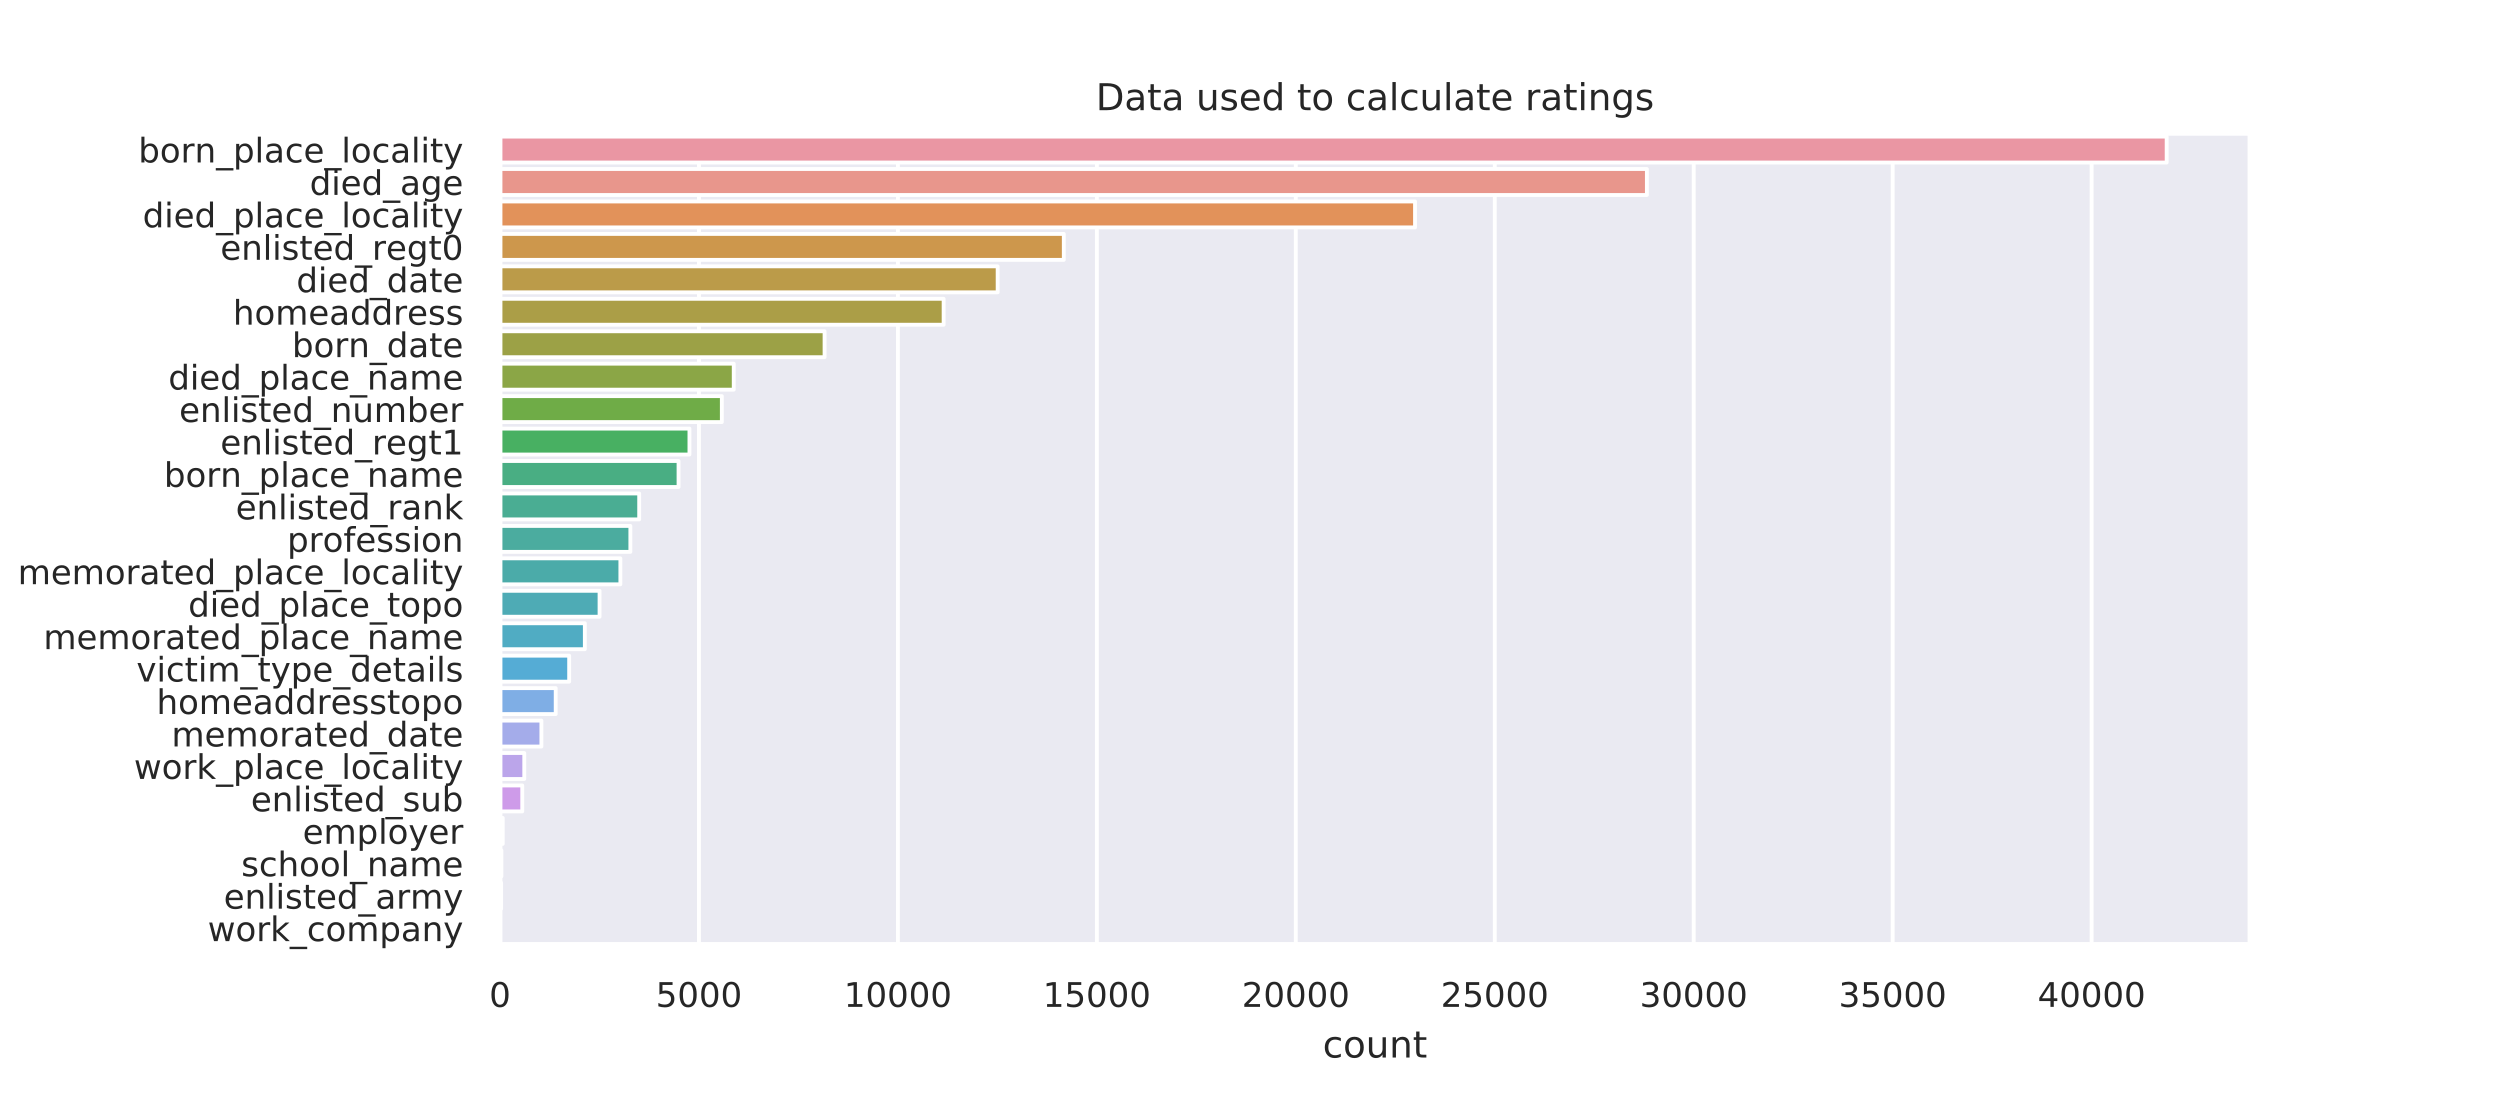 <?xml version="1.0" encoding="utf-8" standalone="no"?>
<!DOCTYPE svg PUBLIC "-//W3C//DTD SVG 1.1//EN"
  "http://www.w3.org/Graphics/SVG/1.1/DTD/svg11.dtd">
<!-- Created with matplotlib (https://matplotlib.org/) -->
<svg height="288pt" version="1.1" viewBox="0 0 648 288" width="648pt" xmlns="http://www.w3.org/2000/svg" xmlns:xlink="http://www.w3.org/1999/xlink">
 <defs>
  <style type="text/css">
*{stroke-linecap:butt;stroke-linejoin:round;}
  </style>
 </defs>
 <g id="figure_1">
  <g id="patch_1">
   <path d="M 0 288 
L 648 288 
L 648 0 
L 0 0 
z
" style="fill:#ffffff;"/>
  </g>
  <g id="axes_1">
   <g id="patch_2">
    <path d="M 129.6 244.8 
L 583.2 244.8 
L 583.2 34.56 
L 129.6 34.56 
z
" style="fill:#eaeaf2;"/>
   </g>
   <g id="matplotlib.axis_1">
    <g id="xtick_1">
     <g id="line2d_1">
      <path clip-path="url(#p5d577e4c61)" d="M 129.6 244.8 
L 129.6 34.56 
" style="fill:none;stroke:#ffffff;stroke-linecap:round;"/>
     </g>
     <g id="text_1">
      <!-- 0 -->
      <defs>
       <path d="M 31.781 66.406 
Q 24.172 66.406 20.328 58.906 
Q 16.5 51.422 16.5 36.375 
Q 16.5 21.391 20.328 13.891 
Q 24.172 6.391 31.781 6.391 
Q 39.453 6.391 43.281 13.891 
Q 47.125 21.391 47.125 36.375 
Q 47.125 51.422 43.281 58.906 
Q 39.453 66.406 31.781 66.406 
z
M 31.781 74.219 
Q 44.047 74.219 50.516 64.516 
Q 56.984 54.828 56.984 36.375 
Q 56.984 17.969 50.516 8.266 
Q 44.047 -1.422 31.781 -1.422 
Q 19.531 -1.422 13.062 8.266 
Q 6.594 17.969 6.594 36.375 
Q 6.594 54.828 13.062 64.516 
Q 19.531 74.219 31.781 74.219 
z
" id="DejaVuSans-48"/>
      </defs>
      <g style="fill:#262626;" transform="translate(126.8 260.987)scale(0.088 -0.088)">
       <use xlink:href="#DejaVuSans-48"/>
      </g>
     </g>
    </g>
    <g id="xtick_2">
     <g id="line2d_2">
      <path clip-path="url(#p5d577e4c61)" d="M 181.169 244.8 
L 181.169 34.56 
" style="fill:none;stroke:#ffffff;stroke-linecap:round;"/>
     </g>
     <g id="text_2">
      <!-- 5000 -->
      <defs>
       <path d="M 10.797 72.906 
L 49.516 72.906 
L 49.516 64.594 
L 19.828 64.594 
L 19.828 46.734 
Q 21.969 47.469 24.109 47.828 
Q 26.266 48.188 28.422 48.188 
Q 40.625 48.188 47.75 41.5 
Q 54.891 34.812 54.891 23.391 
Q 54.891 11.625 47.562 5.094 
Q 40.234 -1.422 26.906 -1.422 
Q 22.312 -1.422 17.547 -0.641 
Q 12.797 0.141 7.719 1.703 
L 7.719 11.625 
Q 12.109 9.234 16.797 8.062 
Q 21.484 6.891 26.703 6.891 
Q 35.156 6.891 40.078 11.328 
Q 45.016 15.766 45.016 23.391 
Q 45.016 31 40.078 35.438 
Q 35.156 39.891 26.703 39.891 
Q 22.75 39.891 18.812 39.016 
Q 14.891 38.141 10.797 36.281 
z
" id="DejaVuSans-53"/>
      </defs>
      <g style="fill:#262626;" transform="translate(169.971 260.987)scale(0.088 -0.088)">
       <use xlink:href="#DejaVuSans-53"/>
       <use x="63.623" xlink:href="#DejaVuSans-48"/>
       <use x="127.246" xlink:href="#DejaVuSans-48"/>
       <use x="190.869" xlink:href="#DejaVuSans-48"/>
      </g>
     </g>
    </g>
    <g id="xtick_3">
     <g id="line2d_3">
      <path clip-path="url(#p5d577e4c61)" d="M 232.737 244.8 
L 232.737 34.56 
" style="fill:none;stroke:#ffffff;stroke-linecap:round;"/>
     </g>
     <g id="text_3">
      <!-- 10000 -->
      <defs>
       <path d="M 12.406 8.297 
L 28.516 8.297 
L 28.516 63.922 
L 10.984 60.406 
L 10.984 69.391 
L 28.422 72.906 
L 38.281 72.906 
L 38.281 8.297 
L 54.391 8.297 
L 54.391 0 
L 12.406 0 
z
" id="DejaVuSans-49"/>
      </defs>
      <g style="fill:#262626;" transform="translate(218.74 260.987)scale(0.088 -0.088)">
       <use xlink:href="#DejaVuSans-49"/>
       <use x="63.623" xlink:href="#DejaVuSans-48"/>
       <use x="127.246" xlink:href="#DejaVuSans-48"/>
       <use x="190.869" xlink:href="#DejaVuSans-48"/>
       <use x="254.492" xlink:href="#DejaVuSans-48"/>
      </g>
     </g>
    </g>
    <g id="xtick_4">
     <g id="line2d_4">
      <path clip-path="url(#p5d577e4c61)" d="M 284.306 244.8 
L 284.306 34.56 
" style="fill:none;stroke:#ffffff;stroke-linecap:round;"/>
     </g>
     <g id="text_4">
      <!-- 15000 -->
      <g style="fill:#262626;" transform="translate(270.308 260.987)scale(0.088 -0.088)">
       <use xlink:href="#DejaVuSans-49"/>
       <use x="63.623" xlink:href="#DejaVuSans-53"/>
       <use x="127.246" xlink:href="#DejaVuSans-48"/>
       <use x="190.869" xlink:href="#DejaVuSans-48"/>
       <use x="254.492" xlink:href="#DejaVuSans-48"/>
      </g>
     </g>
    </g>
    <g id="xtick_5">
     <g id="line2d_5">
      <path clip-path="url(#p5d577e4c61)" d="M 335.874 244.8 
L 335.874 34.56 
" style="fill:none;stroke:#ffffff;stroke-linecap:round;"/>
     </g>
     <g id="text_5">
      <!-- 20000 -->
      <defs>
       <path d="M 19.188 8.297 
L 53.609 8.297 
L 53.609 0 
L 7.328 0 
L 7.328 8.297 
Q 12.938 14.109 22.625 23.891 
Q 32.328 33.688 34.812 36.531 
Q 39.547 41.844 41.422 45.531 
Q 43.312 49.219 43.312 52.781 
Q 43.312 58.594 39.234 62.25 
Q 35.156 65.922 28.609 65.922 
Q 23.969 65.922 18.812 64.312 
Q 13.672 62.703 7.812 59.422 
L 7.812 69.391 
Q 13.766 71.781 18.938 73 
Q 24.125 74.219 28.422 74.219 
Q 39.75 74.219 46.484 68.547 
Q 53.219 62.891 53.219 53.422 
Q 53.219 48.922 51.531 44.891 
Q 49.859 40.875 45.406 35.406 
Q 44.188 33.984 37.641 27.219 
Q 31.109 20.453 19.188 8.297 
z
" id="DejaVuSans-50"/>
      </defs>
      <g style="fill:#262626;" transform="translate(321.877 260.987)scale(0.088 -0.088)">
       <use xlink:href="#DejaVuSans-50"/>
       <use x="63.623" xlink:href="#DejaVuSans-48"/>
       <use x="127.246" xlink:href="#DejaVuSans-48"/>
       <use x="190.869" xlink:href="#DejaVuSans-48"/>
       <use x="254.492" xlink:href="#DejaVuSans-48"/>
      </g>
     </g>
    </g>
    <g id="xtick_6">
     <g id="line2d_6">
      <path clip-path="url(#p5d577e4c61)" d="M 387.443 244.8 
L 387.443 34.56 
" style="fill:none;stroke:#ffffff;stroke-linecap:round;"/>
     </g>
     <g id="text_6">
      <!-- 25000 -->
      <g style="fill:#262626;" transform="translate(373.445 260.987)scale(0.088 -0.088)">
       <use xlink:href="#DejaVuSans-50"/>
       <use x="63.623" xlink:href="#DejaVuSans-53"/>
       <use x="127.246" xlink:href="#DejaVuSans-48"/>
       <use x="190.869" xlink:href="#DejaVuSans-48"/>
       <use x="254.492" xlink:href="#DejaVuSans-48"/>
      </g>
     </g>
    </g>
    <g id="xtick_7">
     <g id="line2d_7">
      <path clip-path="url(#p5d577e4c61)" d="M 439.011 244.8 
L 439.011 34.56 
" style="fill:none;stroke:#ffffff;stroke-linecap:round;"/>
     </g>
     <g id="text_7">
      <!-- 30000 -->
      <defs>
       <path d="M 40.578 39.312 
Q 47.656 37.797 51.625 33 
Q 55.609 28.219 55.609 21.188 
Q 55.609 10.406 48.188 4.484 
Q 40.766 -1.422 27.094 -1.422 
Q 22.516 -1.422 17.656 -0.516 
Q 12.797 0.391 7.625 2.203 
L 7.625 11.719 
Q 11.719 9.328 16.594 8.109 
Q 21.484 6.891 26.812 6.891 
Q 36.078 6.891 40.938 10.547 
Q 45.797 14.203 45.797 21.188 
Q 45.797 27.641 41.281 31.266 
Q 36.766 34.906 28.719 34.906 
L 20.219 34.906 
L 20.219 43.016 
L 29.109 43.016 
Q 36.375 43.016 40.234 45.922 
Q 44.094 48.828 44.094 54.297 
Q 44.094 59.906 40.109 62.906 
Q 36.141 65.922 28.719 65.922 
Q 24.656 65.922 20.016 65.031 
Q 15.375 64.156 9.812 62.312 
L 9.812 71.094 
Q 15.438 72.656 20.344 73.438 
Q 25.25 74.219 29.594 74.219 
Q 40.828 74.219 47.359 69.109 
Q 53.906 64.016 53.906 55.328 
Q 53.906 49.266 50.438 45.094 
Q 46.969 40.922 40.578 39.312 
z
" id="DejaVuSans-51"/>
      </defs>
      <g style="fill:#262626;" transform="translate(425.014 260.987)scale(0.088 -0.088)">
       <use xlink:href="#DejaVuSans-51"/>
       <use x="63.623" xlink:href="#DejaVuSans-48"/>
       <use x="127.246" xlink:href="#DejaVuSans-48"/>
       <use x="190.869" xlink:href="#DejaVuSans-48"/>
       <use x="254.492" xlink:href="#DejaVuSans-48"/>
      </g>
     </g>
    </g>
    <g id="xtick_8">
     <g id="line2d_8">
      <path clip-path="url(#p5d577e4c61)" d="M 490.58 244.8 
L 490.58 34.56 
" style="fill:none;stroke:#ffffff;stroke-linecap:round;"/>
     </g>
     <g id="text_8">
      <!-- 35000 -->
      <g style="fill:#262626;" transform="translate(476.582 260.987)scale(0.088 -0.088)">
       <use xlink:href="#DejaVuSans-51"/>
       <use x="63.623" xlink:href="#DejaVuSans-53"/>
       <use x="127.246" xlink:href="#DejaVuSans-48"/>
       <use x="190.869" xlink:href="#DejaVuSans-48"/>
       <use x="254.492" xlink:href="#DejaVuSans-48"/>
      </g>
     </g>
    </g>
    <g id="xtick_9">
     <g id="line2d_9">
      <path clip-path="url(#p5d577e4c61)" d="M 542.148 244.8 
L 542.148 34.56 
" style="fill:none;stroke:#ffffff;stroke-linecap:round;"/>
     </g>
     <g id="text_9">
      <!-- 40000 -->
      <defs>
       <path d="M 37.797 64.312 
L 12.891 25.391 
L 37.797 25.391 
z
M 35.203 72.906 
L 47.609 72.906 
L 47.609 25.391 
L 58.016 25.391 
L 58.016 17.188 
L 47.609 17.188 
L 47.609 0 
L 37.797 0 
L 37.797 17.188 
L 4.891 17.188 
L 4.891 26.703 
z
" id="DejaVuSans-52"/>
      </defs>
      <g style="fill:#262626;" transform="translate(528.151 260.987)scale(0.088 -0.088)">
       <use xlink:href="#DejaVuSans-52"/>
       <use x="63.623" xlink:href="#DejaVuSans-48"/>
       <use x="127.246" xlink:href="#DejaVuSans-48"/>
       <use x="190.869" xlink:href="#DejaVuSans-48"/>
       <use x="254.492" xlink:href="#DejaVuSans-48"/>
      </g>
     </g>
    </g>
    <g id="text_10">
     <!-- count -->
     <defs>
      <path d="M 48.781 52.594 
L 48.781 44.188 
Q 44.969 46.297 41.141 47.344 
Q 37.312 48.391 33.406 48.391 
Q 24.656 48.391 19.812 42.844 
Q 14.984 37.312 14.984 27.297 
Q 14.984 17.281 19.812 11.734 
Q 24.656 6.203 33.406 6.203 
Q 37.312 6.203 41.141 7.25 
Q 44.969 8.297 48.781 10.406 
L 48.781 2.094 
Q 45.016 0.344 40.984 -0.531 
Q 36.969 -1.422 32.422 -1.422 
Q 20.062 -1.422 12.781 6.344 
Q 5.516 14.109 5.516 27.297 
Q 5.516 40.672 12.859 48.328 
Q 20.219 56 33.016 56 
Q 37.156 56 41.109 55.141 
Q 45.062 54.297 48.781 52.594 
z
" id="DejaVuSans-99"/>
      <path d="M 30.609 48.391 
Q 23.391 48.391 19.188 42.75 
Q 14.984 37.109 14.984 27.297 
Q 14.984 17.484 19.156 11.844 
Q 23.344 6.203 30.609 6.203 
Q 37.797 6.203 41.984 11.859 
Q 46.188 17.531 46.188 27.297 
Q 46.188 37.016 41.984 42.703 
Q 37.797 48.391 30.609 48.391 
z
M 30.609 56 
Q 42.328 56 49.016 48.375 
Q 55.719 40.766 55.719 27.297 
Q 55.719 13.875 49.016 6.219 
Q 42.328 -1.422 30.609 -1.422 
Q 18.844 -1.422 12.172 6.219 
Q 5.516 13.875 5.516 27.297 
Q 5.516 40.766 12.172 48.375 
Q 18.844 56 30.609 56 
z
" id="DejaVuSans-111"/>
      <path d="M 8.5 21.578 
L 8.5 54.688 
L 17.484 54.688 
L 17.484 21.922 
Q 17.484 14.156 20.5 10.266 
Q 23.531 6.391 29.594 6.391 
Q 36.859 6.391 41.078 11.031 
Q 45.312 15.672 45.312 23.688 
L 45.312 54.688 
L 54.297 54.688 
L 54.297 0 
L 45.312 0 
L 45.312 8.406 
Q 42.047 3.422 37.719 1 
Q 33.406 -1.422 27.688 -1.422 
Q 18.266 -1.422 13.375 4.438 
Q 8.5 10.297 8.5 21.578 
z
M 31.109 56 
z
" id="DejaVuSans-117"/>
      <path d="M 54.891 33.016 
L 54.891 0 
L 45.906 0 
L 45.906 32.719 
Q 45.906 40.484 42.875 44.328 
Q 39.844 48.188 33.797 48.188 
Q 26.516 48.188 22.312 43.547 
Q 18.109 38.922 18.109 30.906 
L 18.109 0 
L 9.078 0 
L 9.078 54.688 
L 18.109 54.688 
L 18.109 46.188 
Q 21.344 51.125 25.703 53.562 
Q 30.078 56 35.797 56 
Q 45.219 56 50.047 50.172 
Q 54.891 44.344 54.891 33.016 
z
" id="DejaVuSans-110"/>
      <path d="M 18.312 70.219 
L 18.312 54.688 
L 36.812 54.688 
L 36.812 47.703 
L 18.312 47.703 
L 18.312 18.016 
Q 18.312 11.328 20.141 9.422 
Q 21.969 7.516 27.594 7.516 
L 36.812 7.516 
L 36.812 0 
L 27.594 0 
Q 17.188 0 13.234 3.875 
Q 9.281 7.766 9.281 18.016 
L 9.281 47.703 
L 2.688 47.703 
L 2.688 54.688 
L 9.281 54.688 
L 9.281 70.219 
z
" id="DejaVuSans-116"/>
     </defs>
     <g style="fill:#262626;" transform="translate(342.858 274.111)scale(0.096 -0.096)">
      <use xlink:href="#DejaVuSans-99"/>
      <use x="54.98" xlink:href="#DejaVuSans-111"/>
      <use x="116.162" xlink:href="#DejaVuSans-117"/>
      <use x="179.541" xlink:href="#DejaVuSans-110"/>
      <use x="242.92" xlink:href="#DejaVuSans-116"/>
     </g>
    </g>
   </g>
   <g id="matplotlib.axis_2">
    <g id="ytick_1">
     <g id="text_11">
      <!-- born_place_locality -->
      <defs>
       <path d="M 48.688 27.297 
Q 48.688 37.203 44.609 42.844 
Q 40.531 48.484 33.406 48.484 
Q 26.266 48.484 22.188 42.844 
Q 18.109 37.203 18.109 27.297 
Q 18.109 17.391 22.188 11.75 
Q 26.266 6.109 33.406 6.109 
Q 40.531 6.109 44.609 11.75 
Q 48.688 17.391 48.688 27.297 
z
M 18.109 46.391 
Q 20.953 51.266 25.266 53.625 
Q 29.594 56 35.594 56 
Q 45.562 56 51.781 48.094 
Q 58.016 40.188 58.016 27.297 
Q 58.016 14.406 51.781 6.484 
Q 45.562 -1.422 35.594 -1.422 
Q 29.594 -1.422 25.266 0.953 
Q 20.953 3.328 18.109 8.203 
L 18.109 0 
L 9.078 0 
L 9.078 75.984 
L 18.109 75.984 
z
" id="DejaVuSans-98"/>
       <path d="M 41.109 46.297 
Q 39.594 47.172 37.812 47.578 
Q 36.031 48 33.891 48 
Q 26.266 48 22.188 43.047 
Q 18.109 38.094 18.109 28.812 
L 18.109 0 
L 9.078 0 
L 9.078 54.688 
L 18.109 54.688 
L 18.109 46.188 
Q 20.953 51.172 25.484 53.578 
Q 30.031 56 36.531 56 
Q 37.453 56 38.578 55.875 
Q 39.703 55.766 41.062 55.516 
z
" id="DejaVuSans-114"/>
       <path d="M 50.984 -16.609 
L 50.984 -23.578 
L -0.984 -23.578 
L -0.984 -16.609 
z
" id="DejaVuSans-95"/>
       <path d="M 18.109 8.203 
L 18.109 -20.797 
L 9.078 -20.797 
L 9.078 54.688 
L 18.109 54.688 
L 18.109 46.391 
Q 20.953 51.266 25.266 53.625 
Q 29.594 56 35.594 56 
Q 45.562 56 51.781 48.094 
Q 58.016 40.188 58.016 27.297 
Q 58.016 14.406 51.781 6.484 
Q 45.562 -1.422 35.594 -1.422 
Q 29.594 -1.422 25.266 0.953 
Q 20.953 3.328 18.109 8.203 
z
M 48.688 27.297 
Q 48.688 37.203 44.609 42.844 
Q 40.531 48.484 33.406 48.484 
Q 26.266 48.484 22.188 42.844 
Q 18.109 37.203 18.109 27.297 
Q 18.109 17.391 22.188 11.75 
Q 26.266 6.109 33.406 6.109 
Q 40.531 6.109 44.609 11.75 
Q 48.688 17.391 48.688 27.297 
z
" id="DejaVuSans-112"/>
       <path d="M 9.422 75.984 
L 18.406 75.984 
L 18.406 0 
L 9.422 0 
z
" id="DejaVuSans-108"/>
       <path d="M 34.281 27.484 
Q 23.391 27.484 19.188 25 
Q 14.984 22.516 14.984 16.5 
Q 14.984 11.719 18.141 8.906 
Q 21.297 6.109 26.703 6.109 
Q 34.188 6.109 38.703 11.406 
Q 43.219 16.703 43.219 25.484 
L 43.219 27.484 
z
M 52.203 31.203 
L 52.203 0 
L 43.219 0 
L 43.219 8.297 
Q 40.141 3.328 35.547 0.953 
Q 30.953 -1.422 24.312 -1.422 
Q 15.922 -1.422 10.953 3.297 
Q 6 8.016 6 15.922 
Q 6 25.141 12.172 29.828 
Q 18.359 34.516 30.609 34.516 
L 43.219 34.516 
L 43.219 35.406 
Q 43.219 41.609 39.141 45 
Q 35.062 48.391 27.688 48.391 
Q 23 48.391 18.547 47.266 
Q 14.109 46.141 10.016 43.891 
L 10.016 52.203 
Q 14.938 54.109 19.578 55.047 
Q 24.219 56 28.609 56 
Q 40.484 56 46.344 49.844 
Q 52.203 43.703 52.203 31.203 
z
" id="DejaVuSans-97"/>
       <path d="M 56.203 29.594 
L 56.203 25.203 
L 14.891 25.203 
Q 15.484 15.922 20.484 11.062 
Q 25.484 6.203 34.422 6.203 
Q 39.594 6.203 44.453 7.469 
Q 49.312 8.734 54.109 11.281 
L 54.109 2.781 
Q 49.266 0.734 44.188 -0.344 
Q 39.109 -1.422 33.891 -1.422 
Q 20.797 -1.422 13.156 6.188 
Q 5.516 13.812 5.516 26.812 
Q 5.516 40.234 12.766 48.109 
Q 20.016 56 32.328 56 
Q 43.359 56 49.781 48.891 
Q 56.203 41.797 56.203 29.594 
z
M 47.219 32.234 
Q 47.125 39.594 43.094 43.984 
Q 39.062 48.391 32.422 48.391 
Q 24.906 48.391 20.391 44.141 
Q 15.875 39.891 15.188 32.172 
z
" id="DejaVuSans-101"/>
       <path d="M 9.422 54.688 
L 18.406 54.688 
L 18.406 0 
L 9.422 0 
z
M 9.422 75.984 
L 18.406 75.984 
L 18.406 64.594 
L 9.422 64.594 
z
" id="DejaVuSans-105"/>
       <path d="M 32.172 -5.078 
Q 28.375 -14.844 24.75 -17.812 
Q 21.141 -20.797 15.094 -20.797 
L 7.906 -20.797 
L 7.906 -13.281 
L 13.188 -13.281 
Q 16.891 -13.281 18.938 -11.516 
Q 21 -9.766 23.484 -3.219 
L 25.094 0.875 
L 2.984 54.688 
L 12.5 54.688 
L 29.594 11.922 
L 46.688 54.688 
L 56.203 54.688 
z
" id="DejaVuSans-121"/>
      </defs>
      <g style="fill:#262626;" transform="translate(35.85 42.108)scale(0.088 -0.088)">
       <use xlink:href="#DejaVuSans-98"/>
       <use x="63.477" xlink:href="#DejaVuSans-111"/>
       <use x="124.658" xlink:href="#DejaVuSans-114"/>
       <use x="165.756" xlink:href="#DejaVuSans-110"/>
       <use x="229.135" xlink:href="#DejaVuSans-95"/>
       <use x="279.135" xlink:href="#DejaVuSans-112"/>
       <use x="342.611" xlink:href="#DejaVuSans-108"/>
       <use x="370.395" xlink:href="#DejaVuSans-97"/>
       <use x="431.674" xlink:href="#DejaVuSans-99"/>
       <use x="486.654" xlink:href="#DejaVuSans-101"/>
       <use x="548.178" xlink:href="#DejaVuSans-95"/>
       <use x="598.178" xlink:href="#DejaVuSans-108"/>
       <use x="625.961" xlink:href="#DejaVuSans-111"/>
       <use x="687.143" xlink:href="#DejaVuSans-99"/>
       <use x="742.123" xlink:href="#DejaVuSans-97"/>
       <use x="803.402" xlink:href="#DejaVuSans-108"/>
       <use x="831.186" xlink:href="#DejaVuSans-105"/>
       <use x="858.969" xlink:href="#DejaVuSans-116"/>
       <use x="898.178" xlink:href="#DejaVuSans-121"/>
      </g>
     </g>
    </g>
    <g id="ytick_2">
     <g id="text_12">
      <!-- died_age -->
      <defs>
       <path d="M 45.406 46.391 
L 45.406 75.984 
L 54.391 75.984 
L 54.391 0 
L 45.406 0 
L 45.406 8.203 
Q 42.578 3.328 38.25 0.953 
Q 33.938 -1.422 27.875 -1.422 
Q 17.969 -1.422 11.734 6.484 
Q 5.516 14.406 5.516 27.297 
Q 5.516 40.188 11.734 48.094 
Q 17.969 56 27.875 56 
Q 33.938 56 38.25 53.625 
Q 42.578 51.266 45.406 46.391 
z
M 14.797 27.297 
Q 14.797 17.391 18.875 11.75 
Q 22.953 6.109 30.078 6.109 
Q 37.203 6.109 41.297 11.75 
Q 45.406 17.391 45.406 27.297 
Q 45.406 37.203 41.297 42.844 
Q 37.203 48.484 30.078 48.484 
Q 22.953 48.484 18.875 42.844 
Q 14.797 37.203 14.797 27.297 
z
" id="DejaVuSans-100"/>
       <path d="M 45.406 27.984 
Q 45.406 37.75 41.375 43.109 
Q 37.359 48.484 30.078 48.484 
Q 22.859 48.484 18.828 43.109 
Q 14.797 37.75 14.797 27.984 
Q 14.797 18.266 18.828 12.891 
Q 22.859 7.516 30.078 7.516 
Q 37.359 7.516 41.375 12.891 
Q 45.406 18.266 45.406 27.984 
z
M 54.391 6.781 
Q 54.391 -7.172 48.188 -13.984 
Q 42 -20.797 29.203 -20.797 
Q 24.469 -20.797 20.266 -20.094 
Q 16.062 -19.391 12.109 -17.922 
L 12.109 -9.188 
Q 16.062 -11.328 19.922 -12.344 
Q 23.781 -13.375 27.781 -13.375 
Q 36.625 -13.375 41.016 -8.766 
Q 45.406 -4.156 45.406 5.172 
L 45.406 9.625 
Q 42.625 4.781 38.281 2.391 
Q 33.938 0 27.875 0 
Q 17.828 0 11.672 7.656 
Q 5.516 15.328 5.516 27.984 
Q 5.516 40.672 11.672 48.328 
Q 17.828 56 27.875 56 
Q 33.938 56 38.281 53.609 
Q 42.625 51.219 45.406 46.391 
L 45.406 54.688 
L 54.391 54.688 
z
" id="DejaVuSans-103"/>
      </defs>
      <g style="fill:#262626;" transform="translate(80.273 50.518)scale(0.088 -0.088)">
       <use xlink:href="#DejaVuSans-100"/>
       <use x="63.477" xlink:href="#DejaVuSans-105"/>
       <use x="91.26" xlink:href="#DejaVuSans-101"/>
       <use x="152.783" xlink:href="#DejaVuSans-100"/>
       <use x="216.26" xlink:href="#DejaVuSans-95"/>
       <use x="266.26" xlink:href="#DejaVuSans-97"/>
       <use x="327.539" xlink:href="#DejaVuSans-103"/>
       <use x="391.016" xlink:href="#DejaVuSans-101"/>
      </g>
     </g>
    </g>
    <g id="ytick_3">
     <g id="text_13">
      <!-- died_place_locality -->
      <g style="fill:#262626;" transform="translate(36.981 58.927)scale(0.088 -0.088)">
       <use xlink:href="#DejaVuSans-100"/>
       <use x="63.477" xlink:href="#DejaVuSans-105"/>
       <use x="91.26" xlink:href="#DejaVuSans-101"/>
       <use x="152.783" xlink:href="#DejaVuSans-100"/>
       <use x="216.26" xlink:href="#DejaVuSans-95"/>
       <use x="266.26" xlink:href="#DejaVuSans-112"/>
       <use x="329.736" xlink:href="#DejaVuSans-108"/>
       <use x="357.52" xlink:href="#DejaVuSans-97"/>
       <use x="418.799" xlink:href="#DejaVuSans-99"/>
       <use x="473.779" xlink:href="#DejaVuSans-101"/>
       <use x="535.303" xlink:href="#DejaVuSans-95"/>
       <use x="585.303" xlink:href="#DejaVuSans-108"/>
       <use x="613.086" xlink:href="#DejaVuSans-111"/>
       <use x="674.268" xlink:href="#DejaVuSans-99"/>
       <use x="729.248" xlink:href="#DejaVuSans-97"/>
       <use x="790.527" xlink:href="#DejaVuSans-108"/>
       <use x="818.311" xlink:href="#DejaVuSans-105"/>
       <use x="846.094" xlink:href="#DejaVuSans-116"/>
       <use x="885.303" xlink:href="#DejaVuSans-121"/>
      </g>
     </g>
    </g>
    <g id="ytick_4">
     <g id="text_14">
      <!-- enlisted_regt0 -->
      <defs>
       <path d="M 44.281 53.078 
L 44.281 44.578 
Q 40.484 46.531 36.375 47.5 
Q 32.281 48.484 27.875 48.484 
Q 21.188 48.484 17.844 46.438 
Q 14.5 44.391 14.5 40.281 
Q 14.5 37.156 16.891 35.375 
Q 19.281 33.594 26.516 31.984 
L 29.594 31.297 
Q 39.156 29.25 43.188 25.516 
Q 47.219 21.781 47.219 15.094 
Q 47.219 7.469 41.188 3.016 
Q 35.156 -1.422 24.609 -1.422 
Q 20.219 -1.422 15.453 -0.562 
Q 10.688 0.297 5.422 2 
L 5.422 11.281 
Q 10.406 8.688 15.234 7.391 
Q 20.062 6.109 24.812 6.109 
Q 31.156 6.109 34.562 8.281 
Q 37.984 10.453 37.984 14.406 
Q 37.984 18.062 35.516 20.016 
Q 33.062 21.969 24.703 23.781 
L 21.578 24.516 
Q 13.234 26.266 9.516 29.906 
Q 5.812 33.547 5.812 39.891 
Q 5.812 47.609 11.281 51.797 
Q 16.75 56 26.812 56 
Q 31.781 56 36.172 55.266 
Q 40.578 54.547 44.281 53.078 
z
" id="DejaVuSans-115"/>
      </defs>
      <g style="fill:#262626;" transform="translate(57.118 67.337)scale(0.088 -0.088)">
       <use xlink:href="#DejaVuSans-101"/>
       <use x="61.523" xlink:href="#DejaVuSans-110"/>
       <use x="124.902" xlink:href="#DejaVuSans-108"/>
       <use x="152.686" xlink:href="#DejaVuSans-105"/>
       <use x="180.469" xlink:href="#DejaVuSans-115"/>
       <use x="232.568" xlink:href="#DejaVuSans-116"/>
       <use x="271.777" xlink:href="#DejaVuSans-101"/>
       <use x="333.301" xlink:href="#DejaVuSans-100"/>
       <use x="396.777" xlink:href="#DejaVuSans-95"/>
       <use x="446.777" xlink:href="#DejaVuSans-114"/>
       <use x="487.859" xlink:href="#DejaVuSans-101"/>
       <use x="549.383" xlink:href="#DejaVuSans-103"/>
       <use x="612.859" xlink:href="#DejaVuSans-116"/>
       <use x="652.068" xlink:href="#DejaVuSans-48"/>
      </g>
     </g>
    </g>
    <g id="ytick_5">
     <g id="text_15">
      <!-- died_date -->
      <g style="fill:#262626;" transform="translate(76.823 75.747)scale(0.088 -0.088)">
       <use xlink:href="#DejaVuSans-100"/>
       <use x="63.477" xlink:href="#DejaVuSans-105"/>
       <use x="91.26" xlink:href="#DejaVuSans-101"/>
       <use x="152.783" xlink:href="#DejaVuSans-100"/>
       <use x="216.26" xlink:href="#DejaVuSans-95"/>
       <use x="266.26" xlink:href="#DejaVuSans-100"/>
       <use x="329.736" xlink:href="#DejaVuSans-97"/>
       <use x="391.016" xlink:href="#DejaVuSans-116"/>
       <use x="430.225" xlink:href="#DejaVuSans-101"/>
      </g>
     </g>
    </g>
    <g id="ytick_6">
     <g id="text_16">
      <!-- homeaddress -->
      <defs>
       <path d="M 54.891 33.016 
L 54.891 0 
L 45.906 0 
L 45.906 32.719 
Q 45.906 40.484 42.875 44.328 
Q 39.844 48.188 33.797 48.188 
Q 26.516 48.188 22.312 43.547 
Q 18.109 38.922 18.109 30.906 
L 18.109 0 
L 9.078 0 
L 9.078 75.984 
L 18.109 75.984 
L 18.109 46.188 
Q 21.344 51.125 25.703 53.562 
Q 30.078 56 35.797 56 
Q 45.219 56 50.047 50.172 
Q 54.891 44.344 54.891 33.016 
z
" id="DejaVuSans-104"/>
       <path d="M 52 44.188 
Q 55.375 50.25 60.062 53.125 
Q 64.75 56 71.094 56 
Q 79.641 56 84.281 50.016 
Q 88.922 44.047 88.922 33.016 
L 88.922 0 
L 79.891 0 
L 79.891 32.719 
Q 79.891 40.578 77.094 44.375 
Q 74.312 48.188 68.609 48.188 
Q 61.625 48.188 57.562 43.547 
Q 53.516 38.922 53.516 30.906 
L 53.516 0 
L 44.484 0 
L 44.484 32.719 
Q 44.484 40.625 41.703 44.406 
Q 38.922 48.188 33.109 48.188 
Q 26.219 48.188 22.156 43.531 
Q 18.109 38.875 18.109 30.906 
L 18.109 0 
L 9.078 0 
L 9.078 54.688 
L 18.109 54.688 
L 18.109 46.188 
Q 21.188 51.219 25.484 53.609 
Q 29.781 56 35.688 56 
Q 41.656 56 45.828 52.969 
Q 50 49.953 52 44.188 
z
" id="DejaVuSans-109"/>
      </defs>
      <g style="fill:#262626;" transform="translate(60.388 84.156)scale(0.088 -0.088)">
       <use xlink:href="#DejaVuSans-104"/>
       <use x="63.379" xlink:href="#DejaVuSans-111"/>
       <use x="124.561" xlink:href="#DejaVuSans-109"/>
       <use x="221.973" xlink:href="#DejaVuSans-101"/>
       <use x="283.496" xlink:href="#DejaVuSans-97"/>
       <use x="344.775" xlink:href="#DejaVuSans-100"/>
       <use x="408.252" xlink:href="#DejaVuSans-100"/>
       <use x="471.729" xlink:href="#DejaVuSans-114"/>
       <use x="512.811" xlink:href="#DejaVuSans-101"/>
       <use x="574.334" xlink:href="#DejaVuSans-115"/>
       <use x="626.434" xlink:href="#DejaVuSans-115"/>
      </g>
     </g>
    </g>
    <g id="ytick_7">
     <g id="text_17">
      <!-- born_date -->
      <g style="fill:#262626;" transform="translate(75.692 92.566)scale(0.088 -0.088)">
       <use xlink:href="#DejaVuSans-98"/>
       <use x="63.477" xlink:href="#DejaVuSans-111"/>
       <use x="124.658" xlink:href="#DejaVuSans-114"/>
       <use x="165.756" xlink:href="#DejaVuSans-110"/>
       <use x="229.135" xlink:href="#DejaVuSans-95"/>
       <use x="279.135" xlink:href="#DejaVuSans-100"/>
       <use x="342.611" xlink:href="#DejaVuSans-97"/>
       <use x="403.891" xlink:href="#DejaVuSans-116"/>
       <use x="443.1" xlink:href="#DejaVuSans-101"/>
      </g>
     </g>
    </g>
    <g id="ytick_8">
     <g id="text_18">
      <!-- died_place_name -->
      <g style="fill:#262626;" transform="translate(43.633 100.975)scale(0.088 -0.088)">
       <use xlink:href="#DejaVuSans-100"/>
       <use x="63.477" xlink:href="#DejaVuSans-105"/>
       <use x="91.26" xlink:href="#DejaVuSans-101"/>
       <use x="152.783" xlink:href="#DejaVuSans-100"/>
       <use x="216.26" xlink:href="#DejaVuSans-95"/>
       <use x="266.26" xlink:href="#DejaVuSans-112"/>
       <use x="329.736" xlink:href="#DejaVuSans-108"/>
       <use x="357.52" xlink:href="#DejaVuSans-97"/>
       <use x="418.799" xlink:href="#DejaVuSans-99"/>
       <use x="473.779" xlink:href="#DejaVuSans-101"/>
       <use x="535.303" xlink:href="#DejaVuSans-95"/>
       <use x="585.303" xlink:href="#DejaVuSans-110"/>
       <use x="648.682" xlink:href="#DejaVuSans-97"/>
       <use x="709.961" xlink:href="#DejaVuSans-109"/>
       <use x="807.373" xlink:href="#DejaVuSans-101"/>
      </g>
     </g>
    </g>
    <g id="ytick_9">
     <g id="text_19">
      <!-- enlisted_number -->
      <g style="fill:#262626;" transform="translate(46.438 109.385)scale(0.088 -0.088)">
       <use xlink:href="#DejaVuSans-101"/>
       <use x="61.523" xlink:href="#DejaVuSans-110"/>
       <use x="124.902" xlink:href="#DejaVuSans-108"/>
       <use x="152.686" xlink:href="#DejaVuSans-105"/>
       <use x="180.469" xlink:href="#DejaVuSans-115"/>
       <use x="232.568" xlink:href="#DejaVuSans-116"/>
       <use x="271.777" xlink:href="#DejaVuSans-101"/>
       <use x="333.301" xlink:href="#DejaVuSans-100"/>
       <use x="396.777" xlink:href="#DejaVuSans-95"/>
       <use x="446.777" xlink:href="#DejaVuSans-110"/>
       <use x="510.156" xlink:href="#DejaVuSans-117"/>
       <use x="573.535" xlink:href="#DejaVuSans-109"/>
       <use x="670.947" xlink:href="#DejaVuSans-98"/>
       <use x="734.424" xlink:href="#DejaVuSans-101"/>
       <use x="795.947" xlink:href="#DejaVuSans-114"/>
      </g>
     </g>
    </g>
    <g id="ytick_10">
     <g id="text_20">
      <!-- enlisted_regt1 -->
      <g style="fill:#262626;" transform="translate(57.118 117.795)scale(0.088 -0.088)">
       <use xlink:href="#DejaVuSans-101"/>
       <use x="61.523" xlink:href="#DejaVuSans-110"/>
       <use x="124.902" xlink:href="#DejaVuSans-108"/>
       <use x="152.686" xlink:href="#DejaVuSans-105"/>
       <use x="180.469" xlink:href="#DejaVuSans-115"/>
       <use x="232.568" xlink:href="#DejaVuSans-116"/>
       <use x="271.777" xlink:href="#DejaVuSans-101"/>
       <use x="333.301" xlink:href="#DejaVuSans-100"/>
       <use x="396.777" xlink:href="#DejaVuSans-95"/>
       <use x="446.777" xlink:href="#DejaVuSans-114"/>
       <use x="487.859" xlink:href="#DejaVuSans-101"/>
       <use x="549.383" xlink:href="#DejaVuSans-103"/>
       <use x="612.859" xlink:href="#DejaVuSans-116"/>
       <use x="652.068" xlink:href="#DejaVuSans-49"/>
      </g>
     </g>
    </g>
    <g id="ytick_11">
     <g id="text_21">
      <!-- born_place_name -->
      <g style="fill:#262626;" transform="translate(42.502 126.204)scale(0.088 -0.088)">
       <use xlink:href="#DejaVuSans-98"/>
       <use x="63.477" xlink:href="#DejaVuSans-111"/>
       <use x="124.658" xlink:href="#DejaVuSans-114"/>
       <use x="165.756" xlink:href="#DejaVuSans-110"/>
       <use x="229.135" xlink:href="#DejaVuSans-95"/>
       <use x="279.135" xlink:href="#DejaVuSans-112"/>
       <use x="342.611" xlink:href="#DejaVuSans-108"/>
       <use x="370.395" xlink:href="#DejaVuSans-97"/>
       <use x="431.674" xlink:href="#DejaVuSans-99"/>
       <use x="486.654" xlink:href="#DejaVuSans-101"/>
       <use x="548.178" xlink:href="#DejaVuSans-95"/>
       <use x="598.178" xlink:href="#DejaVuSans-110"/>
       <use x="661.557" xlink:href="#DejaVuSans-97"/>
       <use x="722.836" xlink:href="#DejaVuSans-109"/>
       <use x="820.248" xlink:href="#DejaVuSans-101"/>
      </g>
     </g>
    </g>
    <g id="ytick_12">
     <g id="text_22">
      <!-- enlisted_rank -->
      <defs>
       <path d="M 9.078 75.984 
L 18.109 75.984 
L 18.109 31.109 
L 44.922 54.688 
L 56.391 54.688 
L 27.391 29.109 
L 57.625 0 
L 45.906 0 
L 18.109 26.703 
L 18.109 0 
L 9.078 0 
z
" id="DejaVuSans-107"/>
      </defs>
      <g style="fill:#262626;" transform="translate(61.1 134.614)scale(0.088 -0.088)">
       <use xlink:href="#DejaVuSans-101"/>
       <use x="61.523" xlink:href="#DejaVuSans-110"/>
       <use x="124.902" xlink:href="#DejaVuSans-108"/>
       <use x="152.686" xlink:href="#DejaVuSans-105"/>
       <use x="180.469" xlink:href="#DejaVuSans-115"/>
       <use x="232.568" xlink:href="#DejaVuSans-116"/>
       <use x="271.777" xlink:href="#DejaVuSans-101"/>
       <use x="333.301" xlink:href="#DejaVuSans-100"/>
       <use x="396.777" xlink:href="#DejaVuSans-95"/>
       <use x="446.777" xlink:href="#DejaVuSans-114"/>
       <use x="487.891" xlink:href="#DejaVuSans-97"/>
       <use x="549.17" xlink:href="#DejaVuSans-110"/>
       <use x="612.549" xlink:href="#DejaVuSans-107"/>
      </g>
     </g>
    </g>
    <g id="ytick_13">
     <g id="text_23">
      <!-- profession -->
      <defs>
       <path d="M 37.109 75.984 
L 37.109 68.5 
L 28.516 68.5 
Q 23.688 68.5 21.797 66.547 
Q 19.922 64.594 19.922 59.516 
L 19.922 54.688 
L 34.719 54.688 
L 34.719 47.703 
L 19.922 47.703 
L 19.922 0 
L 10.891 0 
L 10.891 47.703 
L 2.297 47.703 
L 2.297 54.688 
L 10.891 54.688 
L 10.891 58.5 
Q 10.891 67.625 15.141 71.797 
Q 19.391 75.984 28.609 75.984 
z
" id="DejaVuSans-102"/>
      </defs>
      <g style="fill:#262626;" transform="translate(74.427 143.023)scale(0.088 -0.088)">
       <use xlink:href="#DejaVuSans-112"/>
       <use x="63.477" xlink:href="#DejaVuSans-114"/>
       <use x="104.559" xlink:href="#DejaVuSans-111"/>
       <use x="165.74" xlink:href="#DejaVuSans-102"/>
       <use x="200.945" xlink:href="#DejaVuSans-101"/>
       <use x="262.469" xlink:href="#DejaVuSans-115"/>
       <use x="314.568" xlink:href="#DejaVuSans-115"/>
       <use x="366.668" xlink:href="#DejaVuSans-105"/>
       <use x="394.451" xlink:href="#DejaVuSans-111"/>
       <use x="455.633" xlink:href="#DejaVuSans-110"/>
      </g>
     </g>
    </g>
    <g id="ytick_14">
     <g id="text_24">
      <!-- memorated_place_locality -->
      <g style="fill:#262626;" transform="translate(4.61 151.433)scale(0.088 -0.088)">
       <use xlink:href="#DejaVuSans-109"/>
       <use x="97.412" xlink:href="#DejaVuSans-101"/>
       <use x="158.936" xlink:href="#DejaVuSans-109"/>
       <use x="256.348" xlink:href="#DejaVuSans-111"/>
       <use x="317.529" xlink:href="#DejaVuSans-114"/>
       <use x="358.643" xlink:href="#DejaVuSans-97"/>
       <use x="419.922" xlink:href="#DejaVuSans-116"/>
       <use x="459.131" xlink:href="#DejaVuSans-101"/>
       <use x="520.654" xlink:href="#DejaVuSans-100"/>
       <use x="584.131" xlink:href="#DejaVuSans-95"/>
       <use x="634.131" xlink:href="#DejaVuSans-112"/>
       <use x="697.607" xlink:href="#DejaVuSans-108"/>
       <use x="725.391" xlink:href="#DejaVuSans-97"/>
       <use x="786.67" xlink:href="#DejaVuSans-99"/>
       <use x="841.65" xlink:href="#DejaVuSans-101"/>
       <use x="903.174" xlink:href="#DejaVuSans-95"/>
       <use x="953.174" xlink:href="#DejaVuSans-108"/>
       <use x="980.957" xlink:href="#DejaVuSans-111"/>
       <use x="1042.139" xlink:href="#DejaVuSans-99"/>
       <use x="1097.119" xlink:href="#DejaVuSans-97"/>
       <use x="1158.398" xlink:href="#DejaVuSans-108"/>
       <use x="1186.182" xlink:href="#DejaVuSans-105"/>
       <use x="1213.965" xlink:href="#DejaVuSans-116"/>
       <use x="1253.174" xlink:href="#DejaVuSans-121"/>
      </g>
     </g>
    </g>
    <g id="ytick_15">
     <g id="text_25">
      <!-- died_place_topo -->
      <g style="fill:#262626;" transform="translate(48.784 159.843)scale(0.088 -0.088)">
       <use xlink:href="#DejaVuSans-100"/>
       <use x="63.477" xlink:href="#DejaVuSans-105"/>
       <use x="91.26" xlink:href="#DejaVuSans-101"/>
       <use x="152.783" xlink:href="#DejaVuSans-100"/>
       <use x="216.26" xlink:href="#DejaVuSans-95"/>
       <use x="266.26" xlink:href="#DejaVuSans-112"/>
       <use x="329.736" xlink:href="#DejaVuSans-108"/>
       <use x="357.52" xlink:href="#DejaVuSans-97"/>
       <use x="418.799" xlink:href="#DejaVuSans-99"/>
       <use x="473.779" xlink:href="#DejaVuSans-101"/>
       <use x="535.303" xlink:href="#DejaVuSans-95"/>
       <use x="585.303" xlink:href="#DejaVuSans-116"/>
       <use x="624.512" xlink:href="#DejaVuSans-111"/>
       <use x="685.693" xlink:href="#DejaVuSans-112"/>
       <use x="749.17" xlink:href="#DejaVuSans-111"/>
      </g>
     </g>
    </g>
    <g id="ytick_16">
     <g id="text_26">
      <!-- memorated_place_name -->
      <g style="fill:#262626;" transform="translate(11.262 168.252)scale(0.088 -0.088)">
       <use xlink:href="#DejaVuSans-109"/>
       <use x="97.412" xlink:href="#DejaVuSans-101"/>
       <use x="158.936" xlink:href="#DejaVuSans-109"/>
       <use x="256.348" xlink:href="#DejaVuSans-111"/>
       <use x="317.529" xlink:href="#DejaVuSans-114"/>
       <use x="358.643" xlink:href="#DejaVuSans-97"/>
       <use x="419.922" xlink:href="#DejaVuSans-116"/>
       <use x="459.131" xlink:href="#DejaVuSans-101"/>
       <use x="520.654" xlink:href="#DejaVuSans-100"/>
       <use x="584.131" xlink:href="#DejaVuSans-95"/>
       <use x="634.131" xlink:href="#DejaVuSans-112"/>
       <use x="697.607" xlink:href="#DejaVuSans-108"/>
       <use x="725.391" xlink:href="#DejaVuSans-97"/>
       <use x="786.67" xlink:href="#DejaVuSans-99"/>
       <use x="841.65" xlink:href="#DejaVuSans-101"/>
       <use x="903.174" xlink:href="#DejaVuSans-95"/>
       <use x="953.174" xlink:href="#DejaVuSans-110"/>
       <use x="1016.553" xlink:href="#DejaVuSans-97"/>
       <use x="1077.832" xlink:href="#DejaVuSans-109"/>
       <use x="1175.244" xlink:href="#DejaVuSans-101"/>
      </g>
     </g>
    </g>
    <g id="ytick_17">
     <g id="text_27">
      <!-- victim_type_details -->
      <defs>
       <path d="M 2.984 54.688 
L 12.5 54.688 
L 29.594 8.797 
L 46.688 54.688 
L 56.203 54.688 
L 35.688 0 
L 23.484 0 
z
" id="DejaVuSans-118"/>
      </defs>
      <g style="fill:#262626;" transform="translate(35.364 176.662)scale(0.088 -0.088)">
       <use xlink:href="#DejaVuSans-118"/>
       <use x="59.18" xlink:href="#DejaVuSans-105"/>
       <use x="86.963" xlink:href="#DejaVuSans-99"/>
       <use x="141.943" xlink:href="#DejaVuSans-116"/>
       <use x="181.152" xlink:href="#DejaVuSans-105"/>
       <use x="208.936" xlink:href="#DejaVuSans-109"/>
       <use x="306.348" xlink:href="#DejaVuSans-95"/>
       <use x="356.348" xlink:href="#DejaVuSans-116"/>
       <use x="395.557" xlink:href="#DejaVuSans-121"/>
       <use x="454.736" xlink:href="#DejaVuSans-112"/>
       <use x="518.213" xlink:href="#DejaVuSans-101"/>
       <use x="579.736" xlink:href="#DejaVuSans-95"/>
       <use x="629.736" xlink:href="#DejaVuSans-100"/>
       <use x="693.213" xlink:href="#DejaVuSans-101"/>
       <use x="754.736" xlink:href="#DejaVuSans-116"/>
       <use x="793.945" xlink:href="#DejaVuSans-97"/>
       <use x="855.225" xlink:href="#DejaVuSans-105"/>
       <use x="883.008" xlink:href="#DejaVuSans-108"/>
       <use x="910.791" xlink:href="#DejaVuSans-115"/>
      </g>
     </g>
    </g>
    <g id="ytick_18">
     <g id="text_28">
      <!-- homeaddresstopo -->
      <g style="fill:#262626;" transform="translate(40.582 185.071)scale(0.088 -0.088)">
       <use xlink:href="#DejaVuSans-104"/>
       <use x="63.379" xlink:href="#DejaVuSans-111"/>
       <use x="124.561" xlink:href="#DejaVuSans-109"/>
       <use x="221.973" xlink:href="#DejaVuSans-101"/>
       <use x="283.496" xlink:href="#DejaVuSans-97"/>
       <use x="344.775" xlink:href="#DejaVuSans-100"/>
       <use x="408.252" xlink:href="#DejaVuSans-100"/>
       <use x="471.729" xlink:href="#DejaVuSans-114"/>
       <use x="512.811" xlink:href="#DejaVuSans-101"/>
       <use x="574.334" xlink:href="#DejaVuSans-115"/>
       <use x="626.434" xlink:href="#DejaVuSans-115"/>
       <use x="678.533" xlink:href="#DejaVuSans-116"/>
       <use x="717.742" xlink:href="#DejaVuSans-111"/>
       <use x="778.924" xlink:href="#DejaVuSans-112"/>
       <use x="842.4" xlink:href="#DejaVuSans-111"/>
      </g>
     </g>
    </g>
    <g id="ytick_19">
     <g id="text_29">
      <!-- memorated_date -->
      <g style="fill:#262626;" transform="translate(44.452 193.481)scale(0.088 -0.088)">
       <use xlink:href="#DejaVuSans-109"/>
       <use x="97.412" xlink:href="#DejaVuSans-101"/>
       <use x="158.936" xlink:href="#DejaVuSans-109"/>
       <use x="256.348" xlink:href="#DejaVuSans-111"/>
       <use x="317.529" xlink:href="#DejaVuSans-114"/>
       <use x="358.643" xlink:href="#DejaVuSans-97"/>
       <use x="419.922" xlink:href="#DejaVuSans-116"/>
       <use x="459.131" xlink:href="#DejaVuSans-101"/>
       <use x="520.654" xlink:href="#DejaVuSans-100"/>
       <use x="584.131" xlink:href="#DejaVuSans-95"/>
       <use x="634.131" xlink:href="#DejaVuSans-100"/>
       <use x="697.607" xlink:href="#DejaVuSans-97"/>
       <use x="758.887" xlink:href="#DejaVuSans-116"/>
       <use x="798.096" xlink:href="#DejaVuSans-101"/>
      </g>
     </g>
    </g>
    <g id="ytick_20">
     <g id="text_30">
      <!-- work_place_locality -->
      <defs>
       <path d="M 4.203 54.688 
L 13.188 54.688 
L 24.422 12.016 
L 35.594 54.688 
L 46.188 54.688 
L 57.422 12.016 
L 68.609 54.688 
L 77.594 54.688 
L 63.281 0 
L 52.688 0 
L 40.922 44.828 
L 29.109 0 
L 18.5 0 
z
" id="DejaVuSans-119"/>
      </defs>
      <g style="fill:#262626;" transform="translate(34.719 201.891)scale(0.088 -0.088)">
       <use xlink:href="#DejaVuSans-119"/>
       <use x="81.787" xlink:href="#DejaVuSans-111"/>
       <use x="142.969" xlink:href="#DejaVuSans-114"/>
       <use x="184.082" xlink:href="#DejaVuSans-107"/>
       <use x="241.992" xlink:href="#DejaVuSans-95"/>
       <use x="291.992" xlink:href="#DejaVuSans-112"/>
       <use x="355.469" xlink:href="#DejaVuSans-108"/>
       <use x="383.252" xlink:href="#DejaVuSans-97"/>
       <use x="444.531" xlink:href="#DejaVuSans-99"/>
       <use x="499.512" xlink:href="#DejaVuSans-101"/>
       <use x="561.035" xlink:href="#DejaVuSans-95"/>
       <use x="611.035" xlink:href="#DejaVuSans-108"/>
       <use x="638.818" xlink:href="#DejaVuSans-111"/>
       <use x="700" xlink:href="#DejaVuSans-99"/>
       <use x="754.98" xlink:href="#DejaVuSans-97"/>
       <use x="816.26" xlink:href="#DejaVuSans-108"/>
       <use x="844.043" xlink:href="#DejaVuSans-105"/>
       <use x="871.826" xlink:href="#DejaVuSans-116"/>
       <use x="911.035" xlink:href="#DejaVuSans-121"/>
      </g>
     </g>
    </g>
    <g id="ytick_21">
     <g id="text_31">
      <!-- enlisted_sub -->
      <g style="fill:#262626;" transform="translate(65.035 210.3)scale(0.088 -0.088)">
       <use xlink:href="#DejaVuSans-101"/>
       <use x="61.523" xlink:href="#DejaVuSans-110"/>
       <use x="124.902" xlink:href="#DejaVuSans-108"/>
       <use x="152.686" xlink:href="#DejaVuSans-105"/>
       <use x="180.469" xlink:href="#DejaVuSans-115"/>
       <use x="232.568" xlink:href="#DejaVuSans-116"/>
       <use x="271.777" xlink:href="#DejaVuSans-101"/>
       <use x="333.301" xlink:href="#DejaVuSans-100"/>
       <use x="396.777" xlink:href="#DejaVuSans-95"/>
       <use x="446.777" xlink:href="#DejaVuSans-115"/>
       <use x="498.877" xlink:href="#DejaVuSans-117"/>
       <use x="562.256" xlink:href="#DejaVuSans-98"/>
      </g>
     </g>
    </g>
    <g id="ytick_22">
     <g id="text_32">
      <!-- employer -->
      <g style="fill:#262626;" transform="translate(78.457 218.71)scale(0.088 -0.088)">
       <use xlink:href="#DejaVuSans-101"/>
       <use x="61.523" xlink:href="#DejaVuSans-109"/>
       <use x="158.936" xlink:href="#DejaVuSans-112"/>
       <use x="222.412" xlink:href="#DejaVuSans-108"/>
       <use x="250.195" xlink:href="#DejaVuSans-111"/>
       <use x="311.377" xlink:href="#DejaVuSans-121"/>
       <use x="370.557" xlink:href="#DejaVuSans-101"/>
       <use x="432.08" xlink:href="#DejaVuSans-114"/>
      </g>
     </g>
    </g>
    <g id="ytick_23">
     <g id="text_33">
      <!-- school_name -->
      <g style="fill:#262626;" transform="translate(62.53 227.119)scale(0.088 -0.088)">
       <use xlink:href="#DejaVuSans-115"/>
       <use x="52.1" xlink:href="#DejaVuSans-99"/>
       <use x="107.08" xlink:href="#DejaVuSans-104"/>
       <use x="170.459" xlink:href="#DejaVuSans-111"/>
       <use x="231.641" xlink:href="#DejaVuSans-111"/>
       <use x="292.822" xlink:href="#DejaVuSans-108"/>
       <use x="320.605" xlink:href="#DejaVuSans-95"/>
       <use x="370.605" xlink:href="#DejaVuSans-110"/>
       <use x="433.984" xlink:href="#DejaVuSans-97"/>
       <use x="495.264" xlink:href="#DejaVuSans-109"/>
       <use x="592.676" xlink:href="#DejaVuSans-101"/>
      </g>
     </g>
    </g>
    <g id="ytick_24">
     <g id="text_34">
      <!-- enlisted_army -->
      <g style="fill:#262626;" transform="translate(57.994 235.529)scale(0.088 -0.088)">
       <use xlink:href="#DejaVuSans-101"/>
       <use x="61.523" xlink:href="#DejaVuSans-110"/>
       <use x="124.902" xlink:href="#DejaVuSans-108"/>
       <use x="152.686" xlink:href="#DejaVuSans-105"/>
       <use x="180.469" xlink:href="#DejaVuSans-115"/>
       <use x="232.568" xlink:href="#DejaVuSans-116"/>
       <use x="271.777" xlink:href="#DejaVuSans-101"/>
       <use x="333.301" xlink:href="#DejaVuSans-100"/>
       <use x="396.777" xlink:href="#DejaVuSans-95"/>
       <use x="446.777" xlink:href="#DejaVuSans-97"/>
       <use x="508.057" xlink:href="#DejaVuSans-114"/>
       <use x="549.154" xlink:href="#DejaVuSans-109"/>
       <use x="646.566" xlink:href="#DejaVuSans-121"/>
      </g>
     </g>
    </g>
    <g id="ytick_25">
     <g id="text_35">
      <!-- work_company -->
      <g style="fill:#262626;" transform="translate(53.846 243.939)scale(0.088 -0.088)">
       <use xlink:href="#DejaVuSans-119"/>
       <use x="81.787" xlink:href="#DejaVuSans-111"/>
       <use x="142.969" xlink:href="#DejaVuSans-114"/>
       <use x="184.082" xlink:href="#DejaVuSans-107"/>
       <use x="241.992" xlink:href="#DejaVuSans-95"/>
       <use x="291.992" xlink:href="#DejaVuSans-99"/>
       <use x="346.973" xlink:href="#DejaVuSans-111"/>
       <use x="408.154" xlink:href="#DejaVuSans-109"/>
       <use x="505.566" xlink:href="#DejaVuSans-112"/>
       <use x="569.043" xlink:href="#DejaVuSans-97"/>
       <use x="630.322" xlink:href="#DejaVuSans-110"/>
       <use x="693.701" xlink:href="#DejaVuSans-121"/>
      </g>
     </g>
    </g>
    <g id="text_36">
     <!-- field -->
     <g style="fill:#262626;" transform="translate(-1.387 150.037)rotate(-90)scale(0.096 -0.096)">
      <use xlink:href="#DejaVuSans-102"/>
      <use x="35.205" xlink:href="#DejaVuSans-105"/>
      <use x="62.988" xlink:href="#DejaVuSans-101"/>
      <use x="124.512" xlink:href="#DejaVuSans-108"/>
      <use x="152.295" xlink:href="#DejaVuSans-100"/>
     </g>
    </g>
   </g>
   <g id="patch_3">
    <path clip-path="url(#p5d577e4c61)" d="M 129.6 35.401 
L 561.6 35.401 
L 561.6 42.129 
L 129.6 42.129 
z
" style="fill:#ea96a3;stroke:#ffffff;stroke-linejoin:miter;"/>
   </g>
   <g id="patch_4">
    <path clip-path="url(#p5d577e4c61)" d="M 129.6 43.811 
L 426.872 43.811 
L 426.872 50.538 
L 129.6 50.538 
z
" style="fill:#e8968c;stroke:#ffffff;stroke-linejoin:miter;"/>
   </g>
   <g id="patch_5">
    <path clip-path="url(#p5d577e4c61)" d="M 129.6 52.22 
L 366.774 52.22 
L 366.774 58.948 
L 129.6 58.948 
z
" style="fill:#e2925a;stroke:#ffffff;stroke-linejoin:miter;"/>
   </g>
   <g id="patch_6">
    <path clip-path="url(#p5d577e4c61)" d="M 129.6 60.63 
L 275.735 60.63 
L 275.735 67.357 
L 129.6 67.357 
z
" style="fill:#cd974c;stroke:#ffffff;stroke-linejoin:miter;"/>
   </g>
   <g id="patch_7">
    <path clip-path="url(#p5d577e4c61)" d="M 129.6 69.039 
L 258.594 69.039 
L 258.594 75.767 
L 129.6 75.767 
z
" style="fill:#bb9b49;stroke:#ffffff;stroke-linejoin:miter;"/>
   </g>
   <g id="patch_8">
    <path clip-path="url(#p5d577e4c61)" d="M 129.6 77.449 
L 244.588 77.449 
L 244.588 84.177 
L 129.6 84.177 
z
" style="fill:#ab9e47;stroke:#ffffff;stroke-linejoin:miter;"/>
   </g>
   <g id="patch_9">
    <path clip-path="url(#p5d577e4c61)" d="M 129.6 85.859 
L 213.729 85.859 
L 213.729 92.586 
L 129.6 92.586 
z
" style="fill:#9ca146;stroke:#ffffff;stroke-linejoin:miter;"/>
   </g>
   <g id="patch_10">
    <path clip-path="url(#p5d577e4c61)" d="M 129.6 94.268 
L 190.183 94.268 
L 190.183 100.996 
L 129.6 100.996 
z
" style="fill:#8ba646;stroke:#ffffff;stroke-linejoin:miter;"/>
   </g>
   <g id="patch_11">
    <path clip-path="url(#p5d577e4c61)" d="M 129.6 102.678 
L 187.099 102.678 
L 187.099 109.405 
L 129.6 109.405 
z
" style="fill:#6fac47;stroke:#ffffff;stroke-linejoin:miter;"/>
   </g>
   <g id="patch_12">
    <path clip-path="url(#p5d577e4c61)" d="M 129.6 111.087 
L 178.704 111.087 
L 178.704 117.815 
L 129.6 117.815 
z
" style="fill:#48b062;stroke:#ffffff;stroke-linejoin:miter;"/>
   </g>
   <g id="patch_13">
    <path clip-path="url(#p5d577e4c61)" d="M 129.6 119.497 
L 175.878 119.497 
L 175.878 126.225 
L 129.6 126.225 
z
" style="fill:#49ae83;stroke:#ffffff;stroke-linejoin:miter;"/>
   </g>
   <g id="patch_14">
    <path clip-path="url(#p5d577e4c61)" d="M 129.6 127.907 
L 165.677 127.907 
L 165.677 134.634 
L 129.6 134.634 
z
" style="fill:#4aad93;stroke:#ffffff;stroke-linejoin:miter;"/>
   </g>
   <g id="patch_15">
    <path clip-path="url(#p5d577e4c61)" d="M 129.6 136.316 
L 163.388 136.316 
L 163.388 143.044 
L 129.6 143.044 
z
" style="fill:#4bac9f;stroke:#ffffff;stroke-linejoin:miter;"/>
   </g>
   <g id="patch_16">
    <path clip-path="url(#p5d577e4c61)" d="M 129.6 144.726 
L 160.799 144.726 
L 160.799 151.453 
L 129.6 151.453 
z
" style="fill:#4baba9;stroke:#ffffff;stroke-linejoin:miter;"/>
   </g>
   <g id="patch_17">
    <path clip-path="url(#p5d577e4c61)" d="M 129.6 153.135 
L 155.405 153.135 
L 155.405 159.863 
L 129.6 159.863 
z
" style="fill:#4eabb5;stroke:#ffffff;stroke-linejoin:miter;"/>
   </g>
   <g id="patch_18">
    <path clip-path="url(#p5d577e4c61)" d="M 129.6 161.545 
L 151.589 161.545 
L 151.589 168.273 
L 129.6 168.273 
z
" style="fill:#50acc3;stroke:#ffffff;stroke-linejoin:miter;"/>
   </g>
   <g id="patch_19">
    <path clip-path="url(#p5d577e4c61)" d="M 129.6 169.955 
L 147.525 169.955 
L 147.525 176.682 
L 129.6 176.682 
z
" style="fill:#55acd5;stroke:#ffffff;stroke-linejoin:miter;"/>
   </g>
   <g id="patch_20">
    <path clip-path="url(#p5d577e4c61)" d="M 129.6 178.364 
L 144.039 178.364 
L 144.039 185.092 
L 129.6 185.092 
z
" style="fill:#7faee5;stroke:#ffffff;stroke-linejoin:miter;"/>
   </g>
   <g id="patch_21">
    <path clip-path="url(#p5d577e4c61)" d="M 129.6 186.774 
L 140.326 186.774 
L 140.326 193.501 
L 129.6 193.501 
z
" style="fill:#a4acea;stroke:#ffffff;stroke-linejoin:miter;"/>
   </g>
   <g id="patch_22">
    <path clip-path="url(#p5d577e4c61)" d="M 129.6 195.183 
L 135.891 195.183 
L 135.891 201.911 
L 129.6 201.911 
z
" style="fill:#bba5ea;stroke:#ffffff;stroke-linejoin:miter;"/>
   </g>
   <g id="patch_23">
    <path clip-path="url(#p5d577e4c61)" d="M 129.6 203.593 
L 135.365 203.593 
L 135.365 210.321 
L 129.6 210.321 
z
" style="fill:#ce9be9;stroke:#ffffff;stroke-linejoin:miter;"/>
   </g>
   <g id="patch_24">
    <path clip-path="url(#p5d577e4c61)" d="M 129.6 212.003 
L 130.312 212.003 
L 130.312 218.73 
L 129.6 218.73 
z
" style="fill:#e28ce7;stroke:#ffffff;stroke-linejoin:miter;"/>
   </g>
   <g id="patch_25">
    <path clip-path="url(#p5d577e4c61)" d="M 129.6 220.412 
L 129.961 220.412 
L 129.961 227.14 
L 129.6 227.14 
z
" style="fill:#e78dd5;stroke:#ffffff;stroke-linejoin:miter;"/>
   </g>
   <g id="patch_26">
    <path clip-path="url(#p5d577e4c61)" d="M 129.6 228.822 
L 129.889 228.822 
L 129.889 235.549 
L 129.6 235.549 
z
" style="fill:#e890c4;stroke:#ffffff;stroke-linejoin:miter;"/>
   </g>
   <g id="patch_27">
    <path clip-path="url(#p5d577e4c61)" d="M 129.6 237.231 
L 129.631 237.231 
L 129.631 243.959 
L 129.6 243.959 
z
" style="fill:#e993b5;stroke:#ffffff;stroke-linejoin:miter;"/>
   </g>
   <g id="patch_28">
    <path d="M 129.6 244.8 
L 129.6 34.56 
" style="fill:none;stroke:#ffffff;stroke-linecap:square;stroke-linejoin:miter;stroke-width:1.25;"/>
   </g>
   <g id="patch_29">
    <path d="M 583.2 244.8 
L 583.2 34.56 
" style="fill:none;stroke:#ffffff;stroke-linecap:square;stroke-linejoin:miter;stroke-width:1.25;"/>
   </g>
   <g id="patch_30">
    <path d="M 129.6 244.8 
L 583.2 244.8 
" style="fill:none;stroke:#ffffff;stroke-linecap:square;stroke-linejoin:miter;stroke-width:1.25;"/>
   </g>
   <g id="patch_31">
    <path d="M 129.6 34.56 
L 583.2 34.56 
" style="fill:none;stroke:#ffffff;stroke-linecap:square;stroke-linejoin:miter;stroke-width:1.25;"/>
   </g>
   <g id="text_37">
    <!-- Data used to calculate ratings -->
    <defs>
     <path d="M 19.672 64.797 
L 19.672 8.109 
L 31.594 8.109 
Q 46.688 8.109 53.688 14.938 
Q 60.688 21.781 60.688 36.531 
Q 60.688 51.172 53.688 57.984 
Q 46.688 64.797 31.594 64.797 
z
M 9.812 72.906 
L 30.078 72.906 
Q 51.266 72.906 61.172 64.094 
Q 71.094 55.281 71.094 36.531 
Q 71.094 17.672 61.125 8.828 
Q 51.172 0 30.078 0 
L 9.812 0 
z
" id="DejaVuSans-68"/>
     <path id="DejaVuSans-32"/>
    </defs>
    <g style="fill:#262626;" transform="translate(284.05 28.56)scale(0.096 -0.096)">
     <use xlink:href="#DejaVuSans-68"/>
     <use x="77.002" xlink:href="#DejaVuSans-97"/>
     <use x="138.281" xlink:href="#DejaVuSans-116"/>
     <use x="177.49" xlink:href="#DejaVuSans-97"/>
     <use x="238.77" xlink:href="#DejaVuSans-32"/>
     <use x="270.557" xlink:href="#DejaVuSans-117"/>
     <use x="333.936" xlink:href="#DejaVuSans-115"/>
     <use x="386.035" xlink:href="#DejaVuSans-101"/>
     <use x="447.559" xlink:href="#DejaVuSans-100"/>
     <use x="511.035" xlink:href="#DejaVuSans-32"/>
     <use x="542.822" xlink:href="#DejaVuSans-116"/>
     <use x="582.031" xlink:href="#DejaVuSans-111"/>
     <use x="643.213" xlink:href="#DejaVuSans-32"/>
     <use x="675" xlink:href="#DejaVuSans-99"/>
     <use x="729.98" xlink:href="#DejaVuSans-97"/>
     <use x="791.26" xlink:href="#DejaVuSans-108"/>
     <use x="819.043" xlink:href="#DejaVuSans-99"/>
     <use x="874.023" xlink:href="#DejaVuSans-117"/>
     <use x="937.402" xlink:href="#DejaVuSans-108"/>
     <use x="965.186" xlink:href="#DejaVuSans-97"/>
     <use x="1026.465" xlink:href="#DejaVuSans-116"/>
     <use x="1065.674" xlink:href="#DejaVuSans-101"/>
     <use x="1127.197" xlink:href="#DejaVuSans-32"/>
     <use x="1158.984" xlink:href="#DejaVuSans-114"/>
     <use x="1200.098" xlink:href="#DejaVuSans-97"/>
     <use x="1261.377" xlink:href="#DejaVuSans-116"/>
     <use x="1300.586" xlink:href="#DejaVuSans-105"/>
     <use x="1328.369" xlink:href="#DejaVuSans-110"/>
     <use x="1391.748" xlink:href="#DejaVuSans-103"/>
     <use x="1455.225" xlink:href="#DejaVuSans-115"/>
    </g>
   </g>
  </g>
 </g>
 <defs>
  <clipPath id="p5d577e4c61">
   <rect height="210.24" width="453.6" x="129.6" y="34.56"/>
  </clipPath>
 </defs>
</svg>
